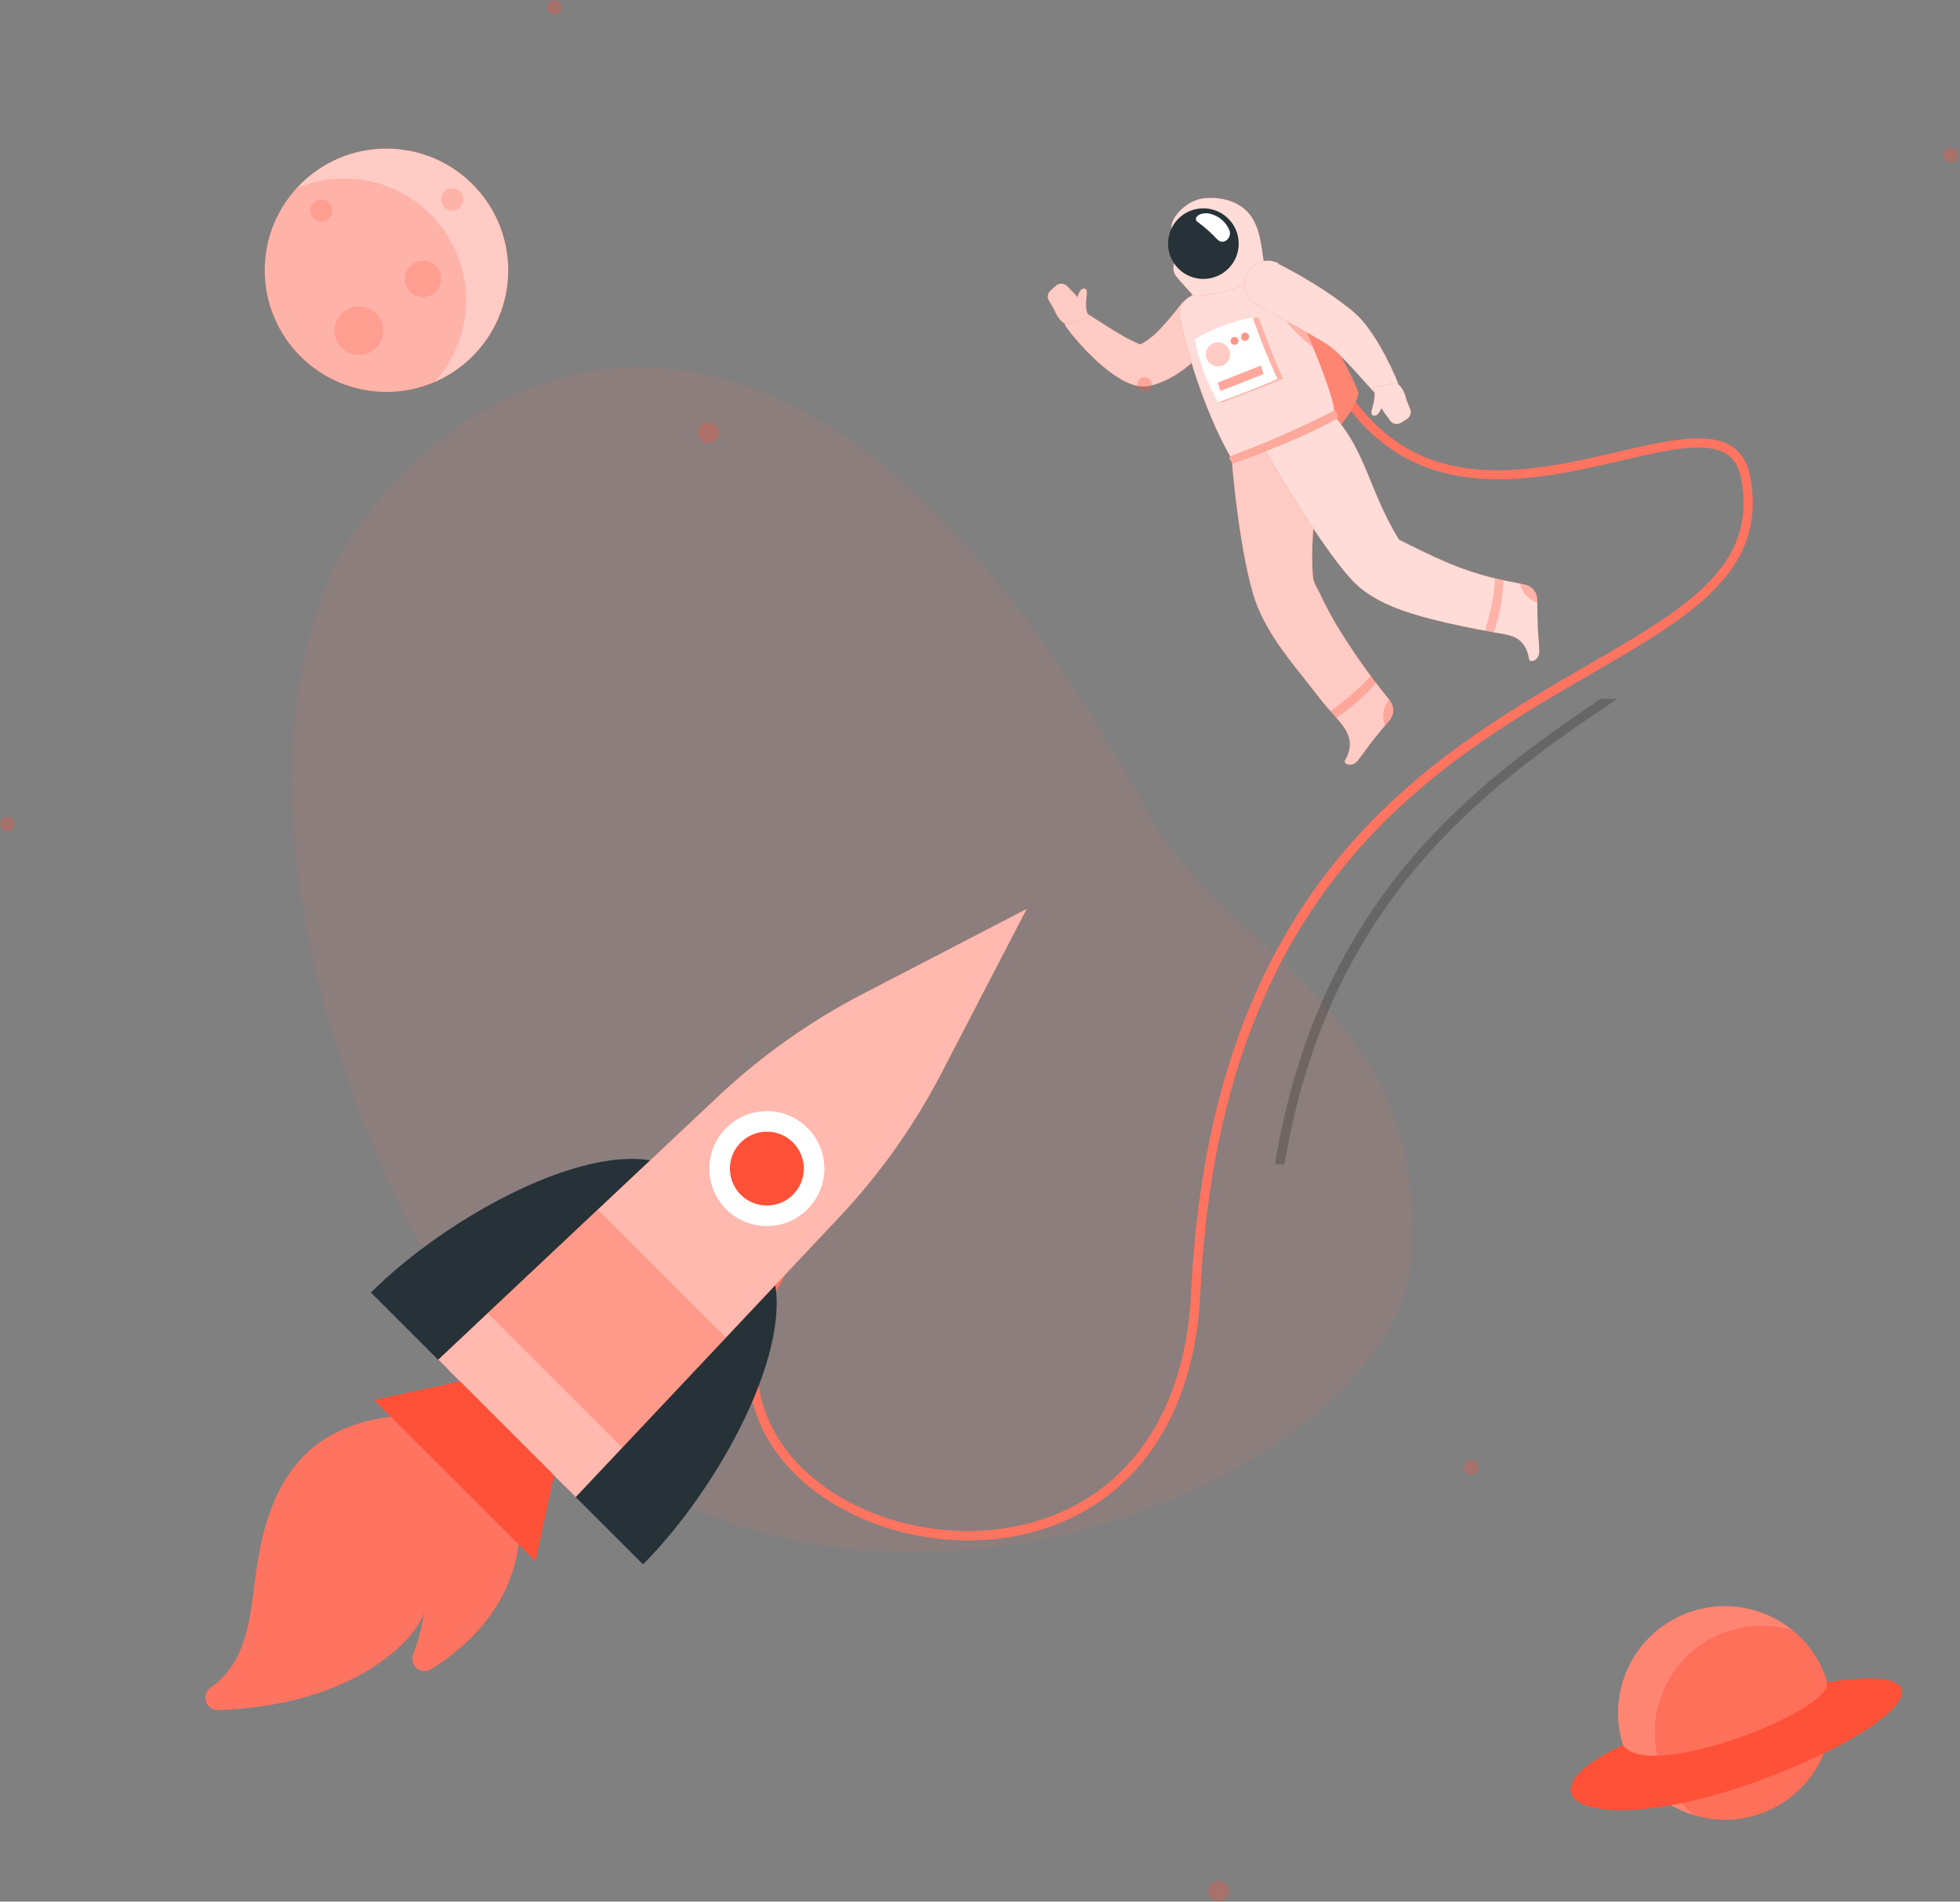 <svg width="235" height="228" viewBox="0 0 235 228" fill="none" xmlns="http://www.w3.org/2000/svg">
<rect x="0" y="0" width="235" height="228" fill="#808080" stroke="none"/>
<path opacity="0.9" d="M38.742 71.083C29.994 94.416 37.548 125.913 51.064 150.555C85.896 214.534 170.656 178.359 169.195 149.303C171.182 121.585 146.286 113.352 137.84 97.812C90.549 10.095 45.771 51.409 38.742 71.083Z" fill="#FF725E" fill-opacity="0.1"/>
<path opacity="0.2" d="M193.906 83.787C178.861 93.948 159.385 107.368 154.008 139.6H152.861C158.093 107.726 176.858 93.987 191.909 83.787H193.906Z" fill="black"/>
<path d="M116.08 184.688C106.569 184.688 97.163 180.399 92.581 173.398C89.755 169.07 86.471 160.005 96.251 147.91L97.119 148.615C90.203 157.17 88.927 165.754 93.521 172.789C99.116 181.344 112.315 185.65 123.583 182.586C135.125 179.448 142.13 169.417 142.807 155.062C145.118 105.96 171.219 90.833 190.275 79.789C202.12 72.928 210.675 67.974 208.795 57.511C208.532 56.063 207.955 55.062 207.021 54.447C204.587 52.842 199.832 53.955 194.326 55.235C183.522 57.752 168.729 61.196 159.917 46.216L160.885 45.656C169.277 59.932 183.024 56.728 194.074 54.156C199.832 52.82 204.8 51.662 207.637 53.524C208.84 54.313 209.578 55.56 209.875 57.327C211.894 68.555 202.601 73.946 190.824 80.768C171.985 91.683 146.192 106.631 143.91 155.14C143.205 170.015 135.897 180.421 123.857 183.693C121.32 184.368 118.705 184.703 116.08 184.688Z" fill="#FF5138"/>
<path opacity="0.2" d="M116.08 184.688C106.569 184.688 97.163 180.399 92.581 173.398C89.755 169.07 86.471 160.005 96.251 147.91L97.119 148.615C90.203 157.17 88.927 165.754 93.521 172.789C99.116 181.344 112.315 185.65 123.583 182.586C135.125 179.448 142.13 169.417 142.807 155.062C145.118 105.96 171.219 90.833 190.275 79.789C202.12 72.928 210.675 67.974 208.795 57.511C208.532 56.063 207.955 55.062 207.021 54.447C204.587 52.842 199.832 53.955 194.326 55.235C183.522 57.752 168.729 61.196 159.917 46.216L160.885 45.656C169.277 59.932 183.024 56.728 194.074 54.156C199.832 52.82 204.8 51.662 207.637 53.524C208.84 54.313 209.578 55.56 209.875 57.327C211.894 68.555 202.601 73.946 190.824 80.768C171.985 91.683 146.192 106.631 143.91 155.14C143.205 170.015 135.897 180.421 123.857 183.693C121.32 184.368 118.705 184.703 116.08 184.688Z" fill="white"/>
<path d="M148.397 32.996C150.975 33.011 153.536 33.412 155.995 34.187C155.995 34.187 162.149 44.683 162.877 47.087C162.619 49.458 158.619 53.345 158.619 53.345L148.397 32.996Z" fill="#FF5138"/>
<path opacity="0.3" d="M148.397 32.996C150.975 33.011 153.536 33.412 155.995 34.187C155.995 34.187 162.149 44.683 162.877 47.087C162.619 49.458 158.619 53.345 158.619 53.345L148.397 32.996Z" fill="white"/>
<path d="M166.625 83.955C164.255 81.059 162.093 77.998 160.157 74.796C159.687 73.987 159.241 73.163 158.82 72.324C158.579 71.849 158.35 71.374 158.126 70.893C157.832 70.425 157.605 69.919 157.449 69.388C156.778 62.303 159.206 57.086 156.89 51.399L147.669 55.001C147.669 55.001 148.452 65.133 150.243 71.217C151.362 74.98 153.868 78.235 156.291 81.249C157.046 82.188 157.774 83.156 158.529 84.101C159.284 85.046 160.045 85.812 160.767 86.701C161.858 88.049 162.216 89.34 161.393 90.928L161.254 91.18C161.019 91.594 162.115 92.064 162.809 91.18C163.928 89.737 163.771 89.827 164.745 88.597C165.338 87.853 166.015 87.042 166.602 86.36C166.886 86.025 167.043 85.601 167.047 85.162C167.051 84.723 166.902 84.296 166.625 83.955Z" fill="#FF5138"/>
<path opacity="0.7" d="M166.625 83.955C164.255 81.059 162.093 77.998 160.157 74.796C159.687 73.987 159.241 73.163 158.82 72.324C158.579 71.849 158.35 71.374 158.126 70.893C157.832 70.425 157.605 69.919 157.449 69.388C156.778 62.303 159.206 57.086 156.89 51.399L147.669 55.001C147.669 55.001 148.452 65.133 150.243 71.217C151.362 74.98 153.868 78.235 156.291 81.249C157.046 82.188 157.774 83.156 158.529 84.101C159.284 85.046 160.045 85.812 160.767 86.701C161.858 88.049 162.216 89.34 161.393 90.928L161.254 91.18C161.019 91.594 162.115 92.064 162.809 91.18C163.928 89.737 163.771 89.827 164.745 88.597C165.338 87.853 166.015 87.042 166.602 86.36C166.886 86.025 167.043 85.601 167.047 85.162C167.051 84.723 166.902 84.296 166.625 83.955Z" fill="white"/>
<path opacity="0.3" d="M164.37 81.042C162.907 82.61 161.283 84.019 159.525 85.247C159.765 85.516 160 85.806 160.241 86.064C162.001 84.875 163.6 83.463 164.997 81.864L164.37 81.042Z" fill="#FF5138"/>
<path opacity="0.3" d="M166.625 83.955L166.558 83.876C166.128 84.37 165.877 84.995 165.848 85.649C165.812 86.098 165.884 86.549 166.06 86.963L166.592 86.331C166.87 85.999 167.025 85.582 167.031 85.149C167.037 84.716 166.894 84.294 166.625 83.955Z" fill="#FF5138"/>
<path d="M146.204 39.706C145.204 41.202 144.005 42.555 142.64 43.727C141.883 44.379 141.053 44.942 140.167 45.404C139.702 45.643 139.219 45.846 138.724 46.014L138.343 46.137L138.22 46.17L137.957 46.243C137.795 46.281 137.63 46.307 137.465 46.321C136.993 46.357 136.518 46.314 136.06 46.193C135.483 46.029 134.93 45.79 134.415 45.482C134.001 45.24 133.6 44.977 133.212 44.694C132.513 44.174 131.844 43.614 131.209 43.016C129.986 41.858 128.863 40.597 127.852 39.248C127.658 38.985 127.561 38.662 127.579 38.336C127.597 38.009 127.729 37.699 127.951 37.459C128.173 37.22 128.472 37.065 128.796 37.022C129.12 36.978 129.45 37.05 129.727 37.223H129.772C131.092 38.062 132.424 38.946 133.722 39.734C134.382 40.12 135.02 40.511 135.652 40.813C135.94 40.964 136.238 41.099 136.541 41.216C136.731 41.299 136.934 41.349 137.14 41.361C137.174 41.361 137.14 41.322 136.933 41.328C136.868 41.324 136.803 41.324 136.737 41.328L136.614 41.356L136.799 41.261C137.047 41.127 137.288 40.979 137.521 40.819C138.021 40.466 138.489 40.069 138.919 39.633C139.897 38.609 140.812 37.528 141.661 36.396C142.126 35.876 142.768 35.548 143.462 35.477C144.157 35.407 144.852 35.597 145.413 36.013C145.973 36.428 146.358 37.038 146.492 37.722C146.626 38.406 146.499 39.116 146.137 39.712L146.204 39.706Z" fill="#FF5138"/>
<path opacity="0.7" d="M146.204 39.706C145.204 41.202 144.005 42.555 142.64 43.727C141.883 44.379 141.053 44.942 140.167 45.404C139.702 45.643 139.219 45.846 138.724 46.014L138.343 46.137L138.22 46.17L137.957 46.243C137.795 46.281 137.63 46.307 137.465 46.321C136.993 46.357 136.518 46.314 136.06 46.193C135.483 46.029 134.93 45.79 134.415 45.482C134.001 45.24 133.6 44.977 133.212 44.694C132.513 44.174 131.844 43.614 131.209 43.016C129.986 41.858 128.863 40.597 127.852 39.248C127.658 38.985 127.561 38.662 127.579 38.336C127.597 38.009 127.729 37.699 127.951 37.459C128.173 37.22 128.472 37.065 128.796 37.022C129.12 36.978 129.45 37.05 129.727 37.223H129.772C131.092 38.062 132.424 38.946 133.722 39.734C134.382 40.12 135.02 40.511 135.652 40.813C135.94 40.964 136.238 41.099 136.541 41.216C136.731 41.299 136.934 41.349 137.14 41.361C137.174 41.361 137.14 41.322 136.933 41.328C136.868 41.324 136.803 41.324 136.737 41.328L136.614 41.356L136.799 41.261C137.047 41.127 137.288 40.979 137.521 40.819C138.021 40.466 138.489 40.069 138.919 39.633C139.897 38.609 140.812 37.528 141.661 36.396C142.126 35.876 142.768 35.548 143.462 35.477C144.157 35.407 144.852 35.597 145.413 36.013C145.973 36.428 146.358 37.038 146.492 37.722C146.626 38.406 146.499 39.116 146.137 39.712L146.204 39.706Z" fill="white"/>
<path d="M125.754 36.026L126.409 37.145C126.409 37.145 126.907 38.61 127.908 38.878L130.627 38L130.487 37.771C130.141 37.245 130.18 36.222 130.297 35.372C130.415 34.522 129.978 34.494 129.654 34.707C129.424 34.971 129.262 35.288 129.184 35.629C129.05 35.445 128.903 35.271 128.742 35.109L127.914 34.282C127.74 34.112 127.509 34.014 127.266 34.008C127.023 34.002 126.787 34.087 126.604 34.248L125.933 34.846C125.774 34.994 125.669 35.191 125.637 35.405C125.604 35.619 125.646 35.838 125.754 36.026Z" fill="#FF5138"/>
<path opacity="0.7" d="M125.754 36.026L126.409 37.145C126.409 37.145 126.907 38.61 127.908 38.878L130.627 38L130.487 37.771C130.141 37.245 130.18 36.222 130.297 35.372C130.415 34.522 129.978 34.494 129.654 34.707C129.424 34.971 129.262 35.288 129.184 35.629C129.05 35.445 128.903 35.271 128.742 35.109L127.914 34.282C127.74 34.112 127.509 34.014 127.266 34.008C127.023 34.002 126.787 34.087 126.604 34.248L125.933 34.846C125.774 34.994 125.669 35.191 125.637 35.405C125.604 35.619 125.646 35.838 125.754 36.026Z" fill="white"/>
<path d="M151.144 32.001C148.128 32.8 145.239 34.018 142.561 35.619C142.143 35.88 141.815 36.263 141.621 36.715C141.427 37.168 141.377 37.669 141.476 38.152C142.555 43.431 145.012 50.499 147.664 55L160.034 49.884C160.118 47.703 157.114 40.646 154.053 33.824C153.505 32.599 152.447 31.688 151.144 32.001Z" fill="#FF5138"/>
<path opacity="0.8" d="M151.144 32.001C148.128 32.8 145.239 34.018 142.561 35.619C142.143 35.88 141.815 36.263 141.621 36.715C141.427 37.168 141.377 37.669 141.476 38.152C142.555 43.431 145.012 50.499 147.664 55L160.034 49.884C160.118 47.703 157.114 40.646 154.053 33.824C153.505 32.599 152.447 31.688 151.144 32.001Z" fill="white"/>
<path opacity="0.3" d="M155.973 38.146L153.517 37.324C154.076 38.761 156.051 40.579 157.433 41.647C156.986 40.528 156.488 39.354 155.973 38.146Z" fill="#FF5138"/>
<path d="M150.332 26.464C149.308 24.518 147.098 23.54 144.446 23.758C142.208 23.948 140.228 26.23 140.463 27.46C140.698 28.69 142.578 29.216 142.936 29.641L141.386 30.759C141.202 30.891 141.047 31.06 140.93 31.253C140.814 31.447 140.737 31.663 140.706 31.887C140.674 32.111 140.689 32.339 140.748 32.557C140.807 32.776 140.91 32.98 141.05 33.158C141.705 33.986 142.566 34.836 143.064 35.462C147.35 35.35 150.522 33.717 151.669 32.146C151.239 30.155 151.328 28.399 150.332 26.464Z" fill="#FF5138"/>
<path opacity="0.8" d="M150.332 26.464C149.308 24.518 147.098 23.54 144.446 23.758C142.208 23.948 140.228 26.23 140.463 27.46C140.698 28.69 142.578 29.216 142.936 29.641L141.386 30.759C141.202 30.891 141.047 31.06 140.93 31.253C140.814 31.447 140.737 31.663 140.706 31.887C140.674 32.111 140.689 32.339 140.748 32.557C140.807 32.776 140.91 32.98 141.05 33.158C141.705 33.986 142.566 34.836 143.064 35.462C147.35 35.35 150.522 33.717 151.669 32.146C151.239 30.155 151.328 28.399 150.332 26.464Z" fill="white"/>
<path d="M148.229 27.673C148.533 28.453 148.599 29.305 148.419 30.122C148.238 30.94 147.819 31.685 147.215 32.265C146.611 32.844 145.848 33.232 145.024 33.378C144.199 33.525 143.35 33.423 142.582 33.087C141.815 32.751 141.165 32.196 140.714 31.49C140.263 30.785 140.031 29.962 140.048 29.125C140.065 28.288 140.33 27.475 140.809 26.789C141.288 26.102 141.96 25.573 142.74 25.268C143.787 24.86 144.953 24.885 145.982 25.336C147.011 25.786 147.819 26.627 148.229 27.673Z" fill="#263238"/>
<path d="M184.557 78.067C184.496 76.227 184.412 76.389 184.362 74.84C184.328 73.889 184.322 72.833 184.317 71.921C184.315 71.488 184.164 71.069 183.888 70.735C183.613 70.401 183.231 70.172 182.806 70.087C182.068 69.936 181.323 69.796 180.568 69.64C179.6 69.433 178.643 69.209 177.698 68.935C176.959 68.723 176.232 68.488 175.51 68.225C174.788 67.962 173.977 67.666 173.227 67.319C172.343 66.944 171.471 66.542 170.609 66.122C169.641 65.664 168.684 65.183 167.728 64.696C164.046 58.607 163.968 54.592 160.018 49.883L151.536 53.719C151.536 53.719 157.768 64.769 162.009 69.455C164.454 72.15 168.287 73.37 171.706 74.253C174.173 74.885 176.674 75.371 179.175 75.835C180.148 76.014 181.206 76.082 182.045 76.663C182.666 77.139 183.092 77.825 183.243 78.592C183.28 78.749 183.313 78.906 183.343 79.062C183.45 79.532 184.597 79.174 184.557 78.067Z" fill="#FF5138"/>
<path opacity="0.8" d="M184.557 78.067C184.496 76.227 184.412 76.389 184.362 74.84C184.328 73.889 184.322 72.833 184.317 71.921C184.315 71.488 184.164 71.069 183.888 70.735C183.613 70.401 183.231 70.172 182.806 70.087C182.068 69.936 181.323 69.796 180.568 69.64C179.6 69.433 178.643 69.209 177.698 68.935C176.959 68.723 176.232 68.488 175.51 68.225C174.788 67.962 173.977 67.666 173.227 67.319C172.343 66.944 171.471 66.542 170.609 66.122C169.641 65.664 168.684 65.183 167.728 64.696C164.046 58.607 163.968 54.592 160.018 49.883L151.536 53.719C151.536 53.719 157.768 64.769 162.009 69.455C164.454 72.15 168.287 73.37 171.706 74.253C174.173 74.885 176.674 75.371 179.175 75.835C180.148 76.014 181.206 76.082 182.045 76.663C182.666 77.139 183.092 77.825 183.243 78.592C183.28 78.749 183.313 78.906 183.343 79.062C183.45 79.532 184.597 79.174 184.557 78.067Z" fill="white"/>
<path opacity="0.3" d="M180.255 69.567C179.919 69.495 179.583 69.422 179.242 69.338C179.27 71.273 178.364 74.606 178.033 75.618L179.096 75.819C179.793 73.805 180.184 71.697 180.255 69.567Z" fill="#FF5138"/>
<path opacity="0.3" d="M184.339 71.921C184.337 71.489 184.187 71.071 183.913 70.737C183.639 70.403 183.258 70.173 182.834 70.087L182.274 69.981C182.364 70.617 182.69 71.195 183.186 71.603C183.506 71.898 183.889 72.116 184.305 72.24C184.339 72.139 184.339 72.028 184.339 71.921Z" fill="#FF5138"/>
<path d="M147.44 27.706C147.664 28.556 146.712 29.445 145.957 28.712C145.252 27.957 144.481 27.266 143.652 26.649C142.874 26.163 143.909 25.313 145.135 25.642C145.657 25.774 146.141 26.03 146.542 26.39C146.944 26.749 147.252 27.201 147.44 27.706Z" fill="white"/>
<path d="M147.502 54.726C147.11 54.871 147.826 55.542 147.826 55.542C147.826 55.542 155.659 52.864 160.415 50.107C160.427 49.94 160.398 49.773 160.332 49.619C160.266 49.466 160.164 49.33 160.035 49.224C155.964 51.293 151.78 53.13 147.502 54.726Z" fill="#FF5138"/>
<path opacity="0.5" d="M147.502 54.726C147.11 54.871 147.826 55.542 147.826 55.542C147.826 55.542 155.659 52.864 160.415 50.107C160.427 49.94 160.398 49.773 160.332 49.619C160.266 49.466 160.164 49.33 160.035 49.224C155.964 51.293 151.78 53.13 147.502 54.726Z" fill="white"/>
<path d="M153.265 31.632C154.809 32.414 156.258 33.236 157.74 34.148C158.462 34.606 159.178 35.071 159.889 35.574C160.6 36.077 161.305 36.592 162.015 37.173L162.278 37.391L162.608 37.693C162.805 37.869 162.992 38.056 163.168 38.252C163.347 38.448 163.498 38.638 163.643 38.812C163.789 38.985 163.945 39.192 164.074 39.371C164.595 40.09 165.077 40.836 165.518 41.608C166.385 43.103 167.133 44.664 167.756 46.277C167.871 46.581 167.877 46.917 167.772 47.225C167.668 47.534 167.46 47.797 167.184 47.969C166.908 48.142 166.58 48.214 166.257 48.172C165.934 48.131 165.635 47.979 165.411 47.742L165.383 47.708C164.264 46.517 163.184 45.265 162.099 44.096C161.014 42.927 159.911 41.742 158.999 41.222C157.729 40.433 156.314 39.645 154.909 38.873L150.68 36.525C150.024 36.177 149.533 35.584 149.314 34.875C149.096 34.166 149.169 33.4 149.516 32.744C149.863 32.089 150.457 31.598 151.166 31.38C151.875 31.162 152.642 31.234 153.298 31.581L153.265 31.632Z" fill="#FF5138"/>
<path opacity="0.8" d="M153.265 31.632C154.809 32.414 156.258 33.236 157.74 34.148C158.462 34.606 159.178 35.071 159.889 35.574C160.6 36.077 161.305 36.592 162.015 37.173L162.278 37.391L162.608 37.693C162.805 37.869 162.992 38.056 163.168 38.252C163.347 38.448 163.498 38.638 163.643 38.812C163.789 38.985 163.945 39.192 164.074 39.371C164.595 40.09 165.077 40.836 165.518 41.608C166.385 43.103 167.133 44.664 167.756 46.277C167.871 46.581 167.877 46.917 167.772 47.225C167.668 47.534 167.46 47.797 167.184 47.969C166.908 48.142 166.58 48.214 166.257 48.172C165.934 48.131 165.635 47.979 165.411 47.742L165.383 47.708C164.264 46.517 163.184 45.265 162.099 44.096C161.014 42.927 159.911 41.742 158.999 41.222C157.729 40.433 156.314 39.645 154.909 38.873L150.68 36.525C150.024 36.177 149.533 35.584 149.314 34.875C149.096 34.166 149.169 33.4 149.516 32.744C149.863 32.089 150.457 31.598 151.166 31.38C151.875 31.162 152.642 31.234 153.298 31.581L153.265 31.632Z" fill="white"/>
<path d="M169.082 49.067L168.606 47.876C168.606 47.876 168.343 46.355 167.398 45.93L164.6 46.371L164.695 46.617C164.953 47.177 164.757 48.2 164.505 49.016C164.253 49.833 164.678 49.939 165.036 49.777C165.238 49.687 165.434 49.324 165.646 48.938C165.751 49.132 165.868 49.319 165.999 49.497L166.687 50.442C166.831 50.638 167.043 50.772 167.282 50.818C167.521 50.864 167.768 50.817 167.974 50.688L168.735 50.202C168.913 50.08 169.044 49.901 169.107 49.695C169.17 49.489 169.161 49.267 169.082 49.067Z" fill="#FF5138"/>
<path opacity="0.8" d="M169.082 49.067L168.606 47.876C168.606 47.876 168.343 46.355 167.398 45.93L164.6 46.371L164.695 46.617C164.953 47.177 164.757 48.2 164.505 49.016C164.253 49.833 164.678 49.939 165.036 49.777C165.238 49.687 165.434 49.324 165.646 48.938C165.751 49.132 165.868 49.319 165.999 49.497L166.687 50.442C166.831 50.638 167.043 50.772 167.282 50.818C167.521 50.864 167.768 50.817 167.974 50.688L168.735 50.202C168.913 50.08 169.044 49.901 169.107 49.695C169.17 49.489 169.161 49.267 169.082 49.067Z" fill="white"/>
<path opacity="0.3" d="M150.903 38.062L150.221 38.118L146.03 48.228C146.259 48.245 146.489 48.226 146.713 48.172C146.713 48.172 152.173 46.137 153.824 45.377C152.716 43.089 150.903 38.062 150.903 38.062Z" fill="#FF5138"/>
<path d="M143.255 40.713C143.764 43.356 144.71 45.896 146.053 48.228C148.1 47.524 151.513 46.193 153.169 45.432C152.056 43.047 151.068 40.606 150.21 38.118C148.458 38.236 144.615 39.706 143.255 40.713Z" fill="white"/>
<path opacity="0.3" d="M147.412 42.899C147.33 43.173 147.169 43.416 146.949 43.598C146.729 43.78 146.46 43.892 146.176 43.921C145.892 43.95 145.605 43.895 145.353 43.761C145.101 43.627 144.894 43.422 144.758 43.17C144.623 42.919 144.565 42.633 144.592 42.349C144.619 42.065 144.73 41.795 144.91 41.574C145.091 41.353 145.333 41.19 145.606 41.107C145.879 41.023 146.171 41.022 146.444 41.104C146.81 41.214 147.118 41.465 147.3 41.802C147.481 42.138 147.522 42.533 147.412 42.899Z" fill="#FF5138"/>
<path opacity="0.6" d="M148.481 40.976C148.459 41.069 148.41 41.154 148.339 41.218C148.268 41.283 148.179 41.325 148.084 41.339C147.989 41.352 147.893 41.336 147.807 41.294C147.721 41.251 147.65 41.184 147.603 41.1C147.556 41.016 147.536 40.92 147.544 40.825C147.553 40.729 147.59 40.639 147.651 40.565C147.712 40.491 147.794 40.437 147.886 40.411C147.979 40.384 148.077 40.386 148.168 40.416C148.281 40.453 148.376 40.531 148.435 40.634C148.493 40.738 148.509 40.86 148.481 40.976Z" fill="#FF5138"/>
<path opacity="0.6" d="M149.734 40.489C149.721 40.554 149.694 40.616 149.656 40.67C149.618 40.724 149.569 40.77 149.512 40.803C149.455 40.837 149.392 40.859 149.326 40.867C149.26 40.875 149.194 40.87 149.13 40.85C149.067 40.831 149.008 40.799 148.958 40.756C148.908 40.713 148.867 40.66 148.838 40.6C148.81 40.54 148.794 40.475 148.792 40.409C148.791 40.343 148.803 40.277 148.828 40.215C148.845 40.156 148.875 40.101 148.914 40.053C148.953 40.005 149.002 39.966 149.056 39.937C149.111 39.908 149.171 39.89 149.232 39.884C149.294 39.878 149.356 39.884 149.415 39.902C149.535 39.938 149.635 40.02 149.695 40.13C149.755 40.24 149.769 40.369 149.734 40.489Z" fill="#FF5138"/>
<path opacity="0.5" d="M151.491 44.846L146.316 46.886L146.008 45.869L151.178 43.828L151.491 44.846Z" fill="#FF5138"/>
<g opacity="0.3">
<path d="M86.145 51.878C86.145 52.124 86.071 52.365 85.934 52.57C85.797 52.775 85.602 52.934 85.374 53.028C85.146 53.122 84.895 53.147 84.654 53.098C84.412 53.049 84.19 52.93 84.016 52.755C83.842 52.581 83.724 52.358 83.677 52.116C83.63 51.874 83.655 51.624 83.751 51.397C83.846 51.169 84.007 50.975 84.212 50.84C84.418 50.703 84.659 50.632 84.906 50.633C85.069 50.633 85.231 50.665 85.381 50.728C85.532 50.791 85.669 50.882 85.784 50.998C85.899 51.114 85.99 51.251 86.052 51.402C86.114 51.553 86.145 51.715 86.145 51.878Z" fill="#FF5138"/>
<path d="M0.879 99.69C1.365 99.69 1.758 99.296 1.758 98.811C1.758 98.326 1.365 97.932 0.879 97.932C0.394 97.932 0 98.326 0 98.811C0 99.296 0.394 99.69 0.879 99.69Z" fill="#FF5138"/>
<path d="M146.116 228C146.812 228 147.375 227.437 147.375 226.742C147.375 226.047 146.812 225.484 146.116 225.484C145.421 225.484 144.858 226.047 144.858 226.742C144.858 227.437 145.421 228 146.116 228Z" fill="#FF5138"/>
<path d="M176.386 176.815C176.871 176.815 177.265 176.421 177.265 175.936C177.265 175.45 176.871 175.057 176.386 175.057C175.9 175.057 175.507 175.45 175.507 175.936C175.507 176.421 175.9 176.815 176.386 176.815Z" fill="#FF5138"/>
<path d="M234.772 18.598C234.772 18.771 234.72 18.941 234.624 19.086C234.527 19.23 234.39 19.343 234.229 19.41C234.069 19.476 233.892 19.494 233.721 19.46C233.551 19.426 233.394 19.342 233.271 19.219C233.148 19.096 233.064 18.939 233.031 18.769C232.997 18.599 233.014 18.422 233.081 18.261C233.147 18.1 233.26 17.963 233.404 17.866C233.549 17.77 233.719 17.718 233.893 17.718C234.126 17.718 234.35 17.811 234.514 17.976C234.679 18.141 234.772 18.364 234.772 18.598Z" fill="#FF5138"/>
<path d="M67.331 0.879C67.331 1.053 67.279 1.223 67.183 1.367C67.086 1.512 66.949 1.625 66.788 1.691C66.627 1.758 66.451 1.775 66.28 1.741C66.11 1.707 65.953 1.623 65.83 1.5C65.707 1.378 65.623 1.221 65.589 1.05C65.555 0.88 65.573 0.703 65.639 0.542C65.706 0.382 65.819 0.245 65.963 0.148C66.108 0.051 66.278 -0 66.452 -0C66.684 0.001 66.907 0.095 67.071 0.259C67.236 0.424 67.329 0.646 67.331 0.879Z" fill="#FF5138"/>
<path d="M137.226 46.98C137.711 46.98 138.105 46.586 138.105 46.101C138.105 45.615 137.711 45.222 137.226 45.222C136.74 45.222 136.347 45.615 136.347 46.101C136.347 46.586 136.74 46.98 137.226 46.98Z" fill="#FF5138"/>
</g>
<path d="M46.339 46.986C54.398 46.986 60.931 40.456 60.931 32.402C60.931 24.348 54.398 17.818 46.339 17.818C38.28 17.818 31.747 24.348 31.747 32.402C31.747 40.456 38.28 46.986 46.339 46.986Z" fill="#FF5138"/>
<path opacity="0.7" d="M46.339 46.986C54.398 46.986 60.931 40.456 60.931 32.402C60.931 24.348 54.398 17.818 46.339 17.818C38.28 17.818 31.747 24.348 31.747 32.402C31.747 40.456 38.28 46.986 46.339 46.986Z" fill="white"/>
<path opacity="0.2" d="M41.311 21.4C39.324 21.393 37.356 21.794 35.53 22.578C33.286 25.043 31.954 28.202 31.756 31.529C31.557 34.857 32.505 38.151 34.441 40.866C36.376 43.58 39.184 45.55 42.395 46.448C45.607 47.346 49.029 47.117 52.093 45.801C53.993 43.709 55.244 41.11 55.694 38.321C56.145 35.532 55.775 32.672 54.63 30.089C53.486 27.506 51.615 25.31 49.246 23.769C46.877 22.227 44.111 21.407 41.284 21.406L41.311 21.4Z" fill="#FF5138"/>
<path opacity="0.2" d="M39.859 25.254C39.859 25.517 39.781 25.774 39.635 25.993C39.488 26.212 39.28 26.383 39.037 26.483C38.793 26.584 38.526 26.611 38.267 26.559C38.009 26.508 37.772 26.381 37.585 26.195C37.399 26.009 37.272 25.771 37.221 25.513C37.169 25.255 37.196 24.987 37.297 24.744C37.397 24.501 37.568 24.293 37.787 24.147C38.006 24 38.264 23.922 38.527 23.922C38.88 23.922 39.219 24.063 39.469 24.312C39.719 24.562 39.859 24.901 39.859 25.254Z" fill="#FF5138"/>
<path opacity="0.2" d="M55.55 23.922C55.55 24.186 55.472 24.443 55.325 24.662C55.179 24.881 54.971 25.051 54.727 25.152C54.484 25.253 54.216 25.279 53.958 25.228C53.7 25.177 53.462 25.05 53.276 24.864C53.09 24.677 52.963 24.44 52.911 24.182C52.86 23.924 52.886 23.656 52.987 23.413C53.088 23.17 53.259 22.962 53.478 22.815C53.697 22.669 53.954 22.591 54.218 22.591C54.571 22.591 54.91 22.731 55.16 22.981C55.409 23.231 55.55 23.569 55.55 23.922Z" fill="#FF5138"/>
<path opacity="0.2" d="M52.886 33.427C52.886 33.859 52.758 34.281 52.518 34.64C52.278 34.999 51.937 35.279 51.538 35.444C51.138 35.609 50.699 35.653 50.275 35.569C49.852 35.484 49.462 35.276 49.157 34.971C48.851 34.666 48.643 34.277 48.559 33.853C48.475 33.43 48.518 32.991 48.683 32.592C48.849 32.193 49.129 31.852 49.488 31.612C49.847 31.372 50.27 31.244 50.702 31.244C51.281 31.244 51.837 31.474 52.246 31.884C52.656 32.293 52.886 32.848 52.886 33.427Z" fill="#FF5138"/>
<path opacity="0.2" d="M45.946 39.651C45.946 40.227 45.775 40.791 45.454 41.27C45.134 41.75 44.678 42.123 44.145 42.344C43.612 42.565 43.026 42.622 42.46 42.51C41.894 42.397 41.374 42.12 40.966 41.712C40.558 41.304 40.28 40.785 40.168 40.219C40.055 39.654 40.113 39.068 40.334 38.535C40.555 38.002 40.928 37.547 41.408 37.226C41.888 36.906 42.452 36.735 43.029 36.735C43.803 36.735 44.544 37.042 45.092 37.589C45.639 38.136 45.946 38.877 45.946 39.651Z" fill="#FF5138"/>
<path d="M219.275 208.315C220.9 201.435 216.637 194.541 209.753 192.917C202.869 191.293 195.971 195.554 194.346 202.434C192.722 209.315 196.985 216.208 203.869 217.832C210.753 219.456 217.65 215.195 219.275 208.315Z" fill="#FF5138"/>
<path opacity="0.3" d="M219.275 208.315C220.9 201.435 216.637 194.541 209.753 192.917C202.869 191.293 195.971 195.554 194.346 202.434C192.722 209.315 196.985 216.208 203.869 217.832C210.753 219.456 217.65 215.195 219.275 208.315Z" fill="white"/>
<path opacity="0.4" d="M214.9 195.465C212.061 194.608 209.012 194.764 206.275 195.904C203.538 197.045 201.282 199.1 199.893 201.719C198.504 204.337 198.067 207.356 198.658 210.261C199.249 213.165 200.83 215.775 203.132 217.643C204.326 218.006 205.567 218.189 206.815 218.189C209.459 218.188 212.038 217.37 214.198 215.846C216.358 214.322 217.993 212.167 218.879 209.678C219.765 207.188 219.858 204.485 219.145 201.94C218.433 199.396 216.95 197.134 214.9 195.465Z" fill="#FF5138"/>
<path d="M194.587 209.216C180.914 215.646 191.11 220.605 210.377 213.682C228.219 207.273 235.018 199.192 219.035 201.701C219.894 205.063 197.55 213.762 194.587 209.216Z" fill="#FF5138"/>
<path d="M44.474 154.975L53.828 164.324L80.019 139.659C70.991 136.213 53.438 145.995 44.474 154.975Z" fill="#263238"/>
<path d="M77.096 187.563C74.108 184.571 67.742 178.214 67.742 178.214L92.42 152.037C95.846 161.038 86.059 178.598 77.096 187.563Z" fill="#263238"/>
<path d="M112.897 128.637L123.101 108.973L103.426 119.182C97.106 122.457 91.27 126.593 86.086 131.469L52.545 163.025L69.024 179.496L100.598 145.973C105.479 140.79 109.619 134.956 112.897 128.637Z" fill="#FF5138"/>
<path opacity="0.6" d="M112.897 128.637L123.101 108.973L103.426 119.182C97.106 122.457 91.27 126.593 86.086 131.469L52.545 163.025L69.024 179.496L100.598 145.973C105.479 140.79 109.619 134.956 112.897 128.637Z" fill="white"/>
<path d="M91.944 147.004C95.752 147.004 98.84 143.919 98.84 140.113C98.84 136.306 95.752 133.221 91.944 133.221C88.136 133.221 85.049 136.306 85.049 140.113C85.049 143.919 88.136 147.004 91.944 147.004Z" fill="white"/>
<path d="M91.944 144.541C94.391 144.541 96.375 142.558 96.375 140.112C96.375 137.667 94.391 135.684 91.944 135.684C89.497 135.684 87.513 137.667 87.513 140.112C87.513 142.558 89.497 144.541 91.944 144.541Z" fill="#FF5138"/>
<path opacity="0.3" d="M74.599 173.576L58.462 157.448L71.675 145.022L87.032 160.375L74.599 173.576Z" fill="#FF5138"/>
<path d="M48.124 169.73C36.044 170.707 32.041 178.437 30.672 188.711C29.978 193.951 29.668 199.256 25.268 202.323C25.004 202.502 24.805 202.763 24.701 203.065C24.596 203.368 24.593 203.696 24.691 204C24.79 204.305 24.984 204.569 25.245 204.754C25.506 204.939 25.82 205.034 26.14 205.026C42.357 204.518 49.92 196.585 50.872 193.273C50.622 195.004 50.176 196.702 49.541 198.332C49.424 198.62 49.401 198.937 49.476 199.238C49.55 199.54 49.717 199.81 49.954 200.011C50.191 200.211 50.486 200.332 50.795 200.356C51.105 200.38 51.414 200.305 51.679 200.143C56.228 197.296 61.936 192.049 62.316 183.539C58.97 178.801 48.124 169.73 48.124 169.73Z" fill="#FF5138"/>
<path opacity="0.2" d="M48.124 169.73C36.044 170.707 32.041 178.437 30.672 188.711C29.978 193.951 29.668 199.256 25.268 202.323C25.004 202.502 24.805 202.763 24.701 203.065C24.596 203.368 24.593 203.696 24.691 204C24.79 204.305 24.984 204.569 25.245 204.754C25.506 204.939 25.82 205.034 26.14 205.026C42.357 204.518 49.92 196.585 50.872 193.273C50.622 195.004 50.176 196.702 49.541 198.332C49.424 198.62 49.401 198.937 49.476 199.238C49.55 199.54 49.717 199.81 49.954 200.011C50.191 200.211 50.486 200.332 50.795 200.356C51.105 200.38 51.414 200.305 51.679 200.143C56.228 197.296 61.936 192.049 62.316 183.539C58.97 178.801 48.124 169.73 48.124 169.73Z" fill="white"/>
<path d="M64.192 187.188L44.843 167.849L55.148 165.622L66.421 176.888L64.192 187.188Z" fill="#FF5138"/>
</svg>
